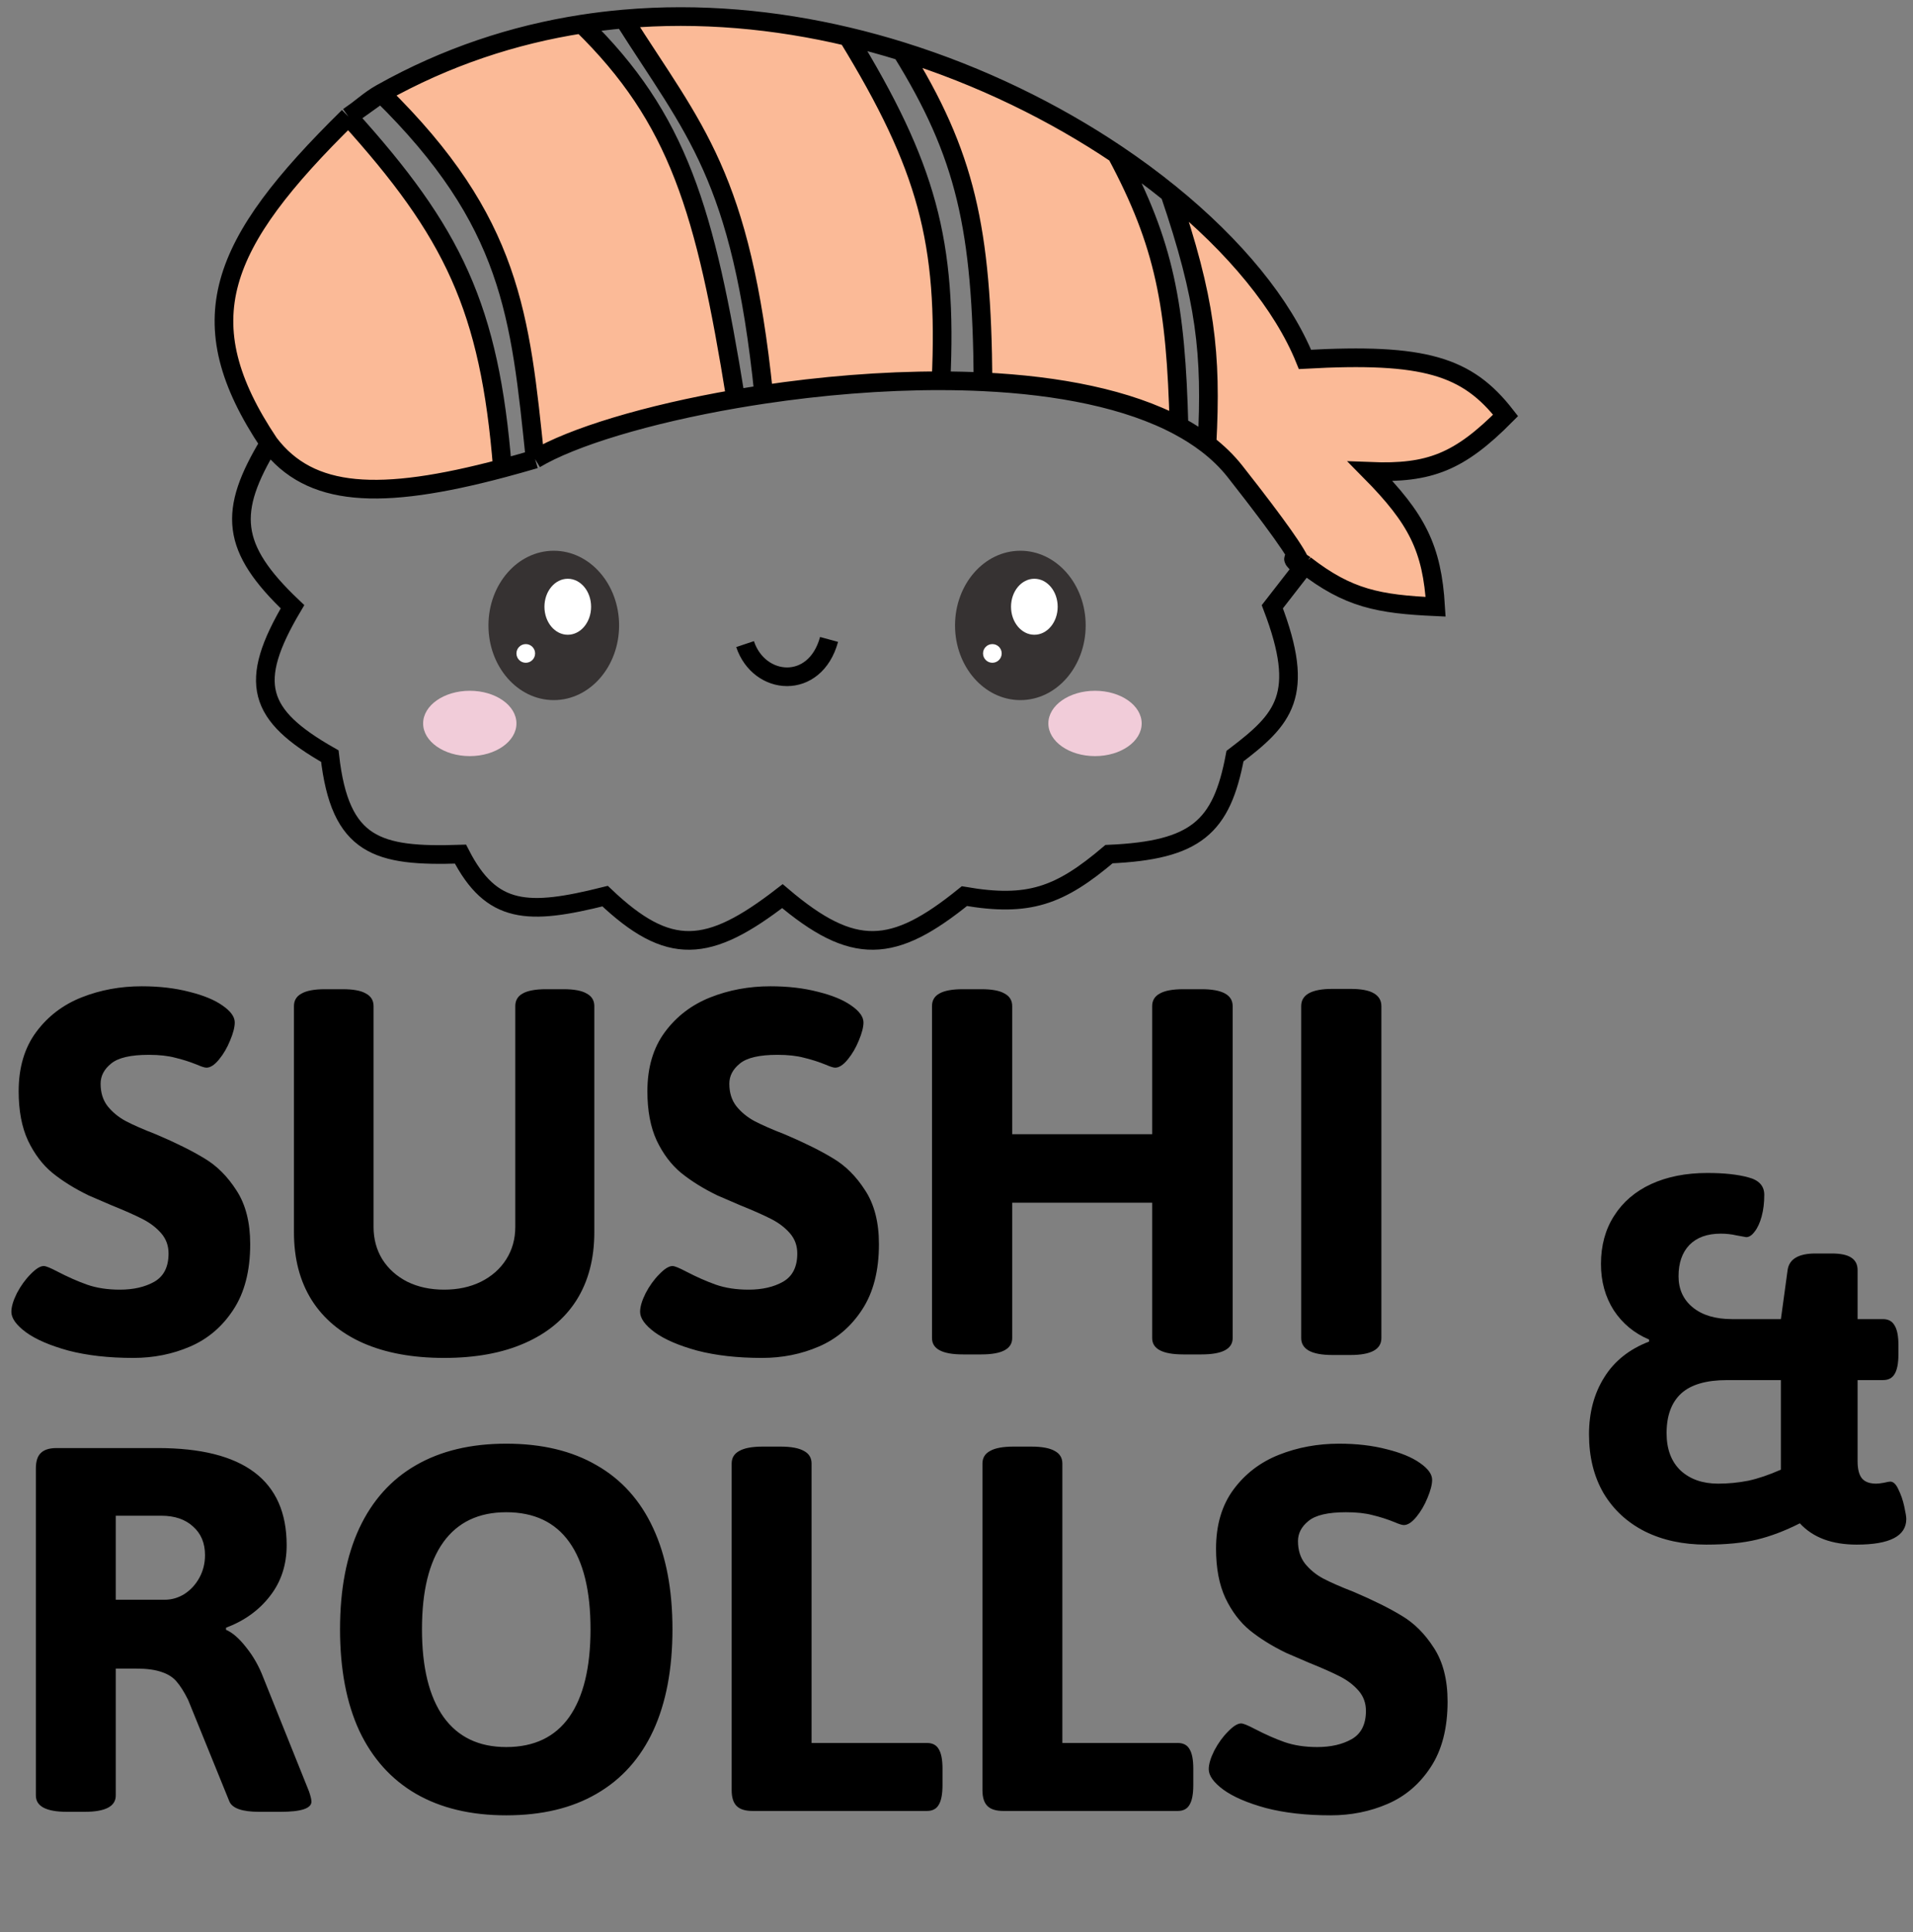 <svg width="205" height="207" viewBox="0 0 205 207" fill="none" xmlns="http://www.w3.org/2000/svg">
<rect x="0" y="0" width="205" height="207" fill="#808080" stroke="none"/>
<path d="M37.344 12.5C23.428 26.175 20.052 34.374 28.844 47.5C33.237 53.248 40.618 53.678 53.843 50.166C52.473 32.961 48.541 24.869 37.344 12.5Z" fill="#FBBA97"/>
<path d="M40.843 10C54.866 23.738 55.746 33.8 57.343 49.186C61.289 46.823 69.345 44.372 78.843 42.733C75.586 22.508 72.693 12.695 62.343 2.582C55.062 3.715 47.808 6.088 40.843 10Z" fill="#FBBA97"/>
<path d="M66.843 2.037C74.383 13.949 79.431 18.775 81.843 42.25C87.939 41.338 94.488 40.779 100.843 40.792C101.533 25.915 99.351 17.825 90.843 3.919C83.124 2.093 75.001 1.325 66.843 2.037Z" fill="#FBBA97"/>
<path d="M119.64 16.5C112.962 12.018 105.107 8.147 96.614 5.5C103.481 16.579 105.221 24.459 105.343 40.901C113.393 41.285 120.86 42.712 126.343 45.654C126.01 32.729 124.816 26.159 119.64 16.5Z" fill="#FBBA97"/>
<path d="M139.273 60.12C139.429 60.217 139.618 60.342 139.844 60.5C144.487 64.102 147.716 64.722 153.844 65C153.466 58.721 151.851 55.568 146.843 50.5C153.209 50.751 156.383 49.495 161.343 44.5C157.225 39.21 152.668 37.787 139.844 38.5C137.477 32.646 132.347 26.376 125.343 20.703C129.197 32.031 129.86 37.844 129.343 47.573C130.487 48.449 131.494 49.422 132.344 50.5C137.256 56.735 138.896 59.244 139.273 60.12Z" fill="#FBBA97"/>
<path d="M28.844 47.5C24.448 54.786 24.646 58.646 31.344 65C26.527 73.133 27.576 76.584 35.344 81C36.439 90.709 40.45 91.796 49.344 91.5C52.672 97.984 56.587 98.066 64.844 96C71.673 102.48 75.877 102.165 83.844 96C91.465 102.472 95.721 102.174 103.344 96C110.236 97.188 113.561 95.979 118.844 91.5C128.168 91.09 130.912 88.617 132.344 81C137.551 77.037 139.98 74.505 136.344 65L139.844 60.5M28.844 47.5C20.052 34.374 23.428 26.175 37.344 12.5M28.844 47.5C33.237 53.248 40.618 53.678 53.843 50.166M139.844 60.5C144.487 64.102 147.716 64.722 153.844 65C153.466 58.721 151.851 55.568 146.843 50.5C153.209 50.751 156.383 49.495 161.343 44.5C157.225 39.21 152.668 37.787 139.844 38.5C137.477 32.646 132.347 26.376 125.343 20.703M139.844 60.5C139.618 60.342 139.429 60.217 139.273 60.12M132.344 50.5C131.494 49.422 130.487 48.449 129.343 47.573M132.344 50.5C137.256 56.735 138.896 59.244 139.273 60.12M132.344 50.5C144.679 66.156 136.378 58.32 139.273 60.12M37.344 12.5C38.666 11.628 39.499 10.755 40.843 10M37.344 12.5L40.843 10M37.344 12.5C48.541 24.869 52.473 32.961 53.843 50.166M53.843 50.166C54.967 49.867 56.133 49.54 57.343 49.186M40.843 10C54.866 23.738 55.746 33.8 57.343 49.186M40.843 10C47.808 6.088 55.062 3.715 62.343 2.582M57.343 49.186C61.289 46.823 69.345 44.372 78.843 42.733M62.343 2.582C72.693 12.695 75.586 22.508 78.843 42.733M62.343 2.582C63.843 2.349 65.344 2.168 66.843 2.037M78.843 42.733C79.829 42.563 80.83 42.401 81.843 42.25M66.843 2.037C74.383 13.949 79.431 18.775 81.843 42.25M66.843 2.037C75.001 1.325 83.124 2.093 90.843 3.919M81.843 42.25C87.939 41.338 94.488 40.779 100.843 40.792M90.843 3.919C92.795 4.381 94.72 4.91 96.614 5.5M90.843 3.919C99.351 17.825 101.533 25.915 100.843 40.792M96.614 5.5C105.107 8.147 112.962 12.018 119.64 16.5M96.614 5.5C103.481 16.579 105.221 24.459 105.343 40.901M119.64 16.5C121.653 17.851 123.559 19.257 125.343 20.703M119.64 16.5C124.816 26.159 126.01 32.729 126.343 45.654M125.343 20.703C129.197 32.031 129.86 37.844 129.343 47.573M100.843 40.792C102.357 40.795 103.86 40.83 105.343 40.901M126.343 45.654C120.86 42.712 113.393 41.285 105.343 40.901M126.343 45.654C127.424 46.233 128.427 46.872 129.343 47.573M79.843 69C81.343 73.5 87.343 74 88.843 68.5" stroke="black" stroke-width="2"/>
<ellipse cx="59.343" cy="67" rx="7" ry="8" fill="#363232"/>
<ellipse cx="60.843" cy="65" rx="2.5" ry="3" fill="white"/>
<circle cx="56.343" cy="70" r="1" fill="white"/>
<ellipse cx="109.343" cy="67" rx="7" ry="8" fill="#363232"/>
<ellipse cx="110.843" cy="65" rx="2.5" ry="3" fill="white"/>
<circle cx="106.343" cy="70" r="1" fill="white"/>
<ellipse cx="50.343" cy="77.5" rx="5" ry="3.5" fill="#F1CCD9"/>
<ellipse cx="117.343" cy="77.5" rx="5" ry="3.5" fill="#F1CCD9"/>
<path d="M14.281 145.469C11.656 145.469 9.344 145.208 7.344 144.688C5.365 144.146 3.844 143.49 2.781 142.719C1.74 141.948 1.219 141.219 1.219 140.531C1.219 139.99 1.417 139.323 1.812 138.531C2.229 137.74 2.719 137.062 3.281 136.5C3.844 135.917 4.312 135.625 4.688 135.625C4.917 135.625 5.406 135.823 6.156 136.219C7.281 136.802 8.344 137.271 9.344 137.625C10.365 137.979 11.531 138.156 12.844 138.156C14.302 138.156 15.531 137.875 16.531 137.312C17.552 136.729 18.062 135.719 18.062 134.281C18.062 133.448 17.802 132.729 17.281 132.125C16.76 131.521 16.094 131.01 15.281 130.594C14.469 130.177 13.365 129.688 11.969 129.125L9.5 128.062C8 127.333 6.708 126.531 5.625 125.656C4.562 124.781 3.688 123.625 3 122.188C2.333 120.75 2 118.99 2 116.906C2 114.365 2.625 112.25 3.875 110.562C5.125 108.875 6.75 107.635 8.75 106.844C10.75 106.052 12.896 105.656 15.188 105.656C17.062 105.656 18.76 105.854 20.281 106.25C21.802 106.625 22.99 107.115 23.844 107.719C24.719 108.323 25.156 108.927 25.156 109.531C25.156 110.031 24.99 110.677 24.656 111.469C24.344 112.24 23.948 112.917 23.469 113.5C22.99 114.083 22.542 114.375 22.125 114.375C21.938 114.375 21.604 114.271 21.125 114.062C20.354 113.75 19.573 113.5 18.781 113.312C18.01 113.104 17.062 113 15.938 113C14 113 12.656 113.312 11.906 113.938C11.156 114.542 10.781 115.26 10.781 116.094C10.781 117.052 11.031 117.854 11.531 118.5C12.052 119.146 12.698 119.677 13.469 120.094C14.26 120.51 15.354 120.99 16.75 121.531C18.854 122.427 20.573 123.281 21.906 124.094C23.24 124.885 24.385 126.031 25.344 127.531C26.323 129.031 26.812 130.948 26.812 133.281C26.812 136.135 26.208 138.479 25 140.312C23.812 142.125 22.271 143.438 20.375 144.25C18.5 145.062 16.469 145.469 14.281 145.469ZM47.594 145.469C44.219 145.469 41.323 144.938 38.906 143.875C36.51 142.812 34.677 141.281 33.406 139.281C32.135 137.26 31.5 134.833 31.5 132V107.781C31.5 107.177 31.771 106.729 32.312 106.438C32.854 106.125 33.698 105.969 34.844 105.969H36.719C37.865 105.969 38.698 106.125 39.219 106.438C39.76 106.729 40.031 107.177 40.031 107.781V131.438C40.031 132.729 40.344 133.885 40.969 134.906C41.615 135.927 42.51 136.729 43.656 137.312C44.802 137.875 46.115 138.156 47.594 138.156C49.073 138.156 50.385 137.875 51.531 137.312C52.698 136.729 53.604 135.927 54.25 134.906C54.896 133.885 55.219 132.729 55.219 131.438V107.781C55.219 107.177 55.479 106.729 56 106.438C56.542 106.125 57.385 105.969 58.531 105.969H60.375C61.521 105.969 62.354 106.125 62.875 106.438C63.417 106.729 63.688 107.177 63.688 107.781V132C63.688 134.833 63.052 137.26 61.781 139.281C60.51 141.281 58.667 142.812 56.25 143.875C53.854 144.938 50.969 145.469 47.594 145.469ZM81.656 145.469C79.031 145.469 76.719 145.208 74.719 144.688C72.74 144.146 71.219 143.49 70.156 142.719C69.115 141.948 68.594 141.219 68.594 140.531C68.594 139.99 68.792 139.323 69.188 138.531C69.604 137.74 70.094 137.062 70.656 136.5C71.219 135.917 71.688 135.625 72.062 135.625C72.292 135.625 72.781 135.823 73.531 136.219C74.656 136.802 75.719 137.271 76.719 137.625C77.74 137.979 78.906 138.156 80.219 138.156C81.677 138.156 82.906 137.875 83.906 137.312C84.927 136.729 85.438 135.719 85.438 134.281C85.438 133.448 85.177 132.729 84.656 132.125C84.135 131.521 83.469 131.01 82.656 130.594C81.844 130.177 80.74 129.688 79.344 129.125L76.875 128.062C75.375 127.333 74.083 126.531 73 125.656C71.938 124.781 71.062 123.625 70.375 122.188C69.708 120.75 69.375 118.99 69.375 116.906C69.375 114.365 70 112.25 71.25 110.562C72.5 108.875 74.125 107.635 76.125 106.844C78.125 106.052 80.271 105.656 82.562 105.656C84.438 105.656 86.135 105.854 87.656 106.25C89.177 106.625 90.365 107.115 91.219 107.719C92.094 108.323 92.531 108.927 92.531 109.531C92.531 110.031 92.365 110.677 92.031 111.469C91.719 112.24 91.323 112.917 90.844 113.5C90.365 114.083 89.917 114.375 89.5 114.375C89.312 114.375 88.979 114.271 88.5 114.062C87.729 113.75 86.948 113.5 86.156 113.312C85.385 113.104 84.438 113 83.312 113C81.375 113 80.031 113.312 79.281 113.938C78.531 114.542 78.156 115.26 78.156 116.094C78.156 117.052 78.406 117.854 78.906 118.5C79.427 119.146 80.073 119.677 80.844 120.094C81.635 120.51 82.729 120.99 84.125 121.531C86.229 122.427 87.948 123.281 89.281 124.094C90.615 124.885 91.76 126.031 92.719 127.531C93.698 129.031 94.188 130.948 94.188 133.281C94.188 136.135 93.583 138.479 92.375 140.312C91.188 142.125 89.646 143.438 87.75 144.25C85.875 145.062 83.844 145.469 81.656 145.469ZM103.188 145.094C100.979 145.094 99.875 144.51 99.875 143.344V107.781C99.875 107.177 100.135 106.729 100.656 106.438C101.198 106.125 102.042 105.969 103.188 105.969H105.156C106.302 105.969 107.135 106.125 107.656 106.438C108.198 106.729 108.469 107.177 108.469 107.781V121.5H123.469V107.781C123.469 107.177 123.74 106.729 124.281 106.438C124.823 106.125 125.667 105.969 126.812 105.969H128.75C130.979 105.969 132.094 106.573 132.094 107.781V143.344C132.094 144.51 130.979 145.094 128.75 145.094H126.812C124.583 145.094 123.469 144.51 123.469 143.344V128.844H108.469V143.344C108.469 144.51 107.365 145.094 105.156 145.094H103.188ZM142.781 145.156C141.656 145.156 140.812 145 140.25 144.688C139.708 144.375 139.438 143.927 139.438 143.344V107.781C139.438 106.552 140.552 105.938 142.781 105.938H144.719C145.865 105.938 146.698 106.094 147.219 106.406C147.76 106.719 148.031 107.177 148.031 107.781V143.344C148.031 144.552 146.927 145.156 144.719 145.156H142.781ZM7.188 194.094C4.958 194.094 3.844 193.51 3.844 192.344V157.312C3.844 156.542 4.021 155.99 4.375 155.656C4.729 155.302 5.292 155.125 6.062 155.125H16.906C26.115 155.125 30.719 158.594 30.719 165.531C30.719 167.635 30.125 169.448 28.938 170.969C27.771 172.49 26.198 173.625 24.219 174.375V174.594C24.906 174.885 25.625 175.51 26.375 176.469C27.146 177.427 27.76 178.51 28.219 179.719L33.125 191.938C33.292 192.438 33.375 192.792 33.375 193C33.375 193.729 32.271 194.094 30.062 194.094H27.781C25.927 194.094 24.854 193.708 24.562 192.938L20.156 182.094C19.74 181.26 19.333 180.615 18.938 180.156C18.562 179.698 18.031 179.354 17.344 179.125C16.656 178.875 15.729 178.75 14.562 178.75H12.406V192.344C12.406 193.51 11.292 194.094 9.062 194.094H7.188ZM17.656 171.375C18.406 171.375 19.115 171.167 19.781 170.75C20.448 170.312 20.979 169.729 21.375 169C21.771 168.271 21.969 167.469 21.969 166.594C21.969 165.302 21.542 164.281 20.688 163.531C19.854 162.76 18.719 162.375 17.281 162.375H12.406V171.375H17.656ZM54.25 194.469C50.458 194.469 47.229 193.698 44.562 192.156C41.917 190.615 39.896 188.365 38.5 185.406C37.125 182.427 36.438 178.802 36.438 174.531C36.438 170.281 37.125 166.677 38.5 163.719C39.896 160.74 41.917 158.49 44.562 156.969C47.229 155.427 50.458 154.656 54.25 154.656C58.062 154.656 61.292 155.427 63.938 156.969C66.604 158.49 68.625 160.74 70 163.719C71.375 166.677 72.062 170.281 72.062 174.531C72.062 178.802 71.375 182.427 70 185.406C68.625 188.365 66.604 190.615 63.938 192.156C61.292 193.698 58.062 194.469 54.25 194.469ZM54.25 187.156C57.229 187.156 59.479 186.083 61 183.938C62.521 181.771 63.281 178.635 63.281 174.531C63.281 170.427 62.521 167.312 61 165.188C59.479 163.062 57.229 162 54.25 162C51.292 162 49.042 163.073 47.5 165.219C45.979 167.344 45.219 170.448 45.219 174.531C45.219 178.635 45.99 181.771 47.531 183.938C49.073 186.083 51.312 187.156 54.25 187.156ZM80.625 194C79.854 194 79.292 193.823 78.938 193.469C78.583 193.115 78.406 192.552 78.406 191.781V156.781C78.406 156.177 78.677 155.729 79.219 155.438C79.76 155.125 80.604 154.969 81.75 154.969H83.625C84.771 154.969 85.615 155.125 86.156 155.438C86.698 155.729 86.969 156.177 86.969 156.781V186.719H99.344C99.927 186.719 100.344 186.938 100.594 187.375C100.865 187.812 101 188.51 101 189.469V191.219C101 192.198 100.865 192.906 100.594 193.344C100.344 193.781 99.927 194 99.344 194H80.625ZM107.5 194C106.729 194 106.167 193.823 105.812 193.469C105.458 193.115 105.281 192.552 105.281 191.781V156.781C105.281 156.177 105.552 155.729 106.094 155.438C106.635 155.125 107.479 154.969 108.625 154.969H110.5C111.646 154.969 112.49 155.125 113.031 155.438C113.573 155.729 113.844 156.177 113.844 156.781V186.719H126.219C126.802 186.719 127.219 186.938 127.469 187.375C127.74 187.812 127.875 188.51 127.875 189.469V191.219C127.875 192.198 127.74 192.906 127.469 193.344C127.219 193.781 126.802 194 126.219 194H107.5ZM142.594 194.469C139.969 194.469 137.656 194.208 135.656 193.688C133.677 193.146 132.156 192.49 131.094 191.719C130.052 190.948 129.531 190.219 129.531 189.531C129.531 188.99 129.729 188.323 130.125 187.531C130.542 186.74 131.031 186.062 131.594 185.5C132.156 184.917 132.625 184.625 133 184.625C133.229 184.625 133.719 184.823 134.469 185.219C135.594 185.802 136.656 186.271 137.656 186.625C138.677 186.979 139.844 187.156 141.156 187.156C142.615 187.156 143.844 186.875 144.844 186.312C145.865 185.729 146.375 184.719 146.375 183.281C146.375 182.448 146.115 181.729 145.594 181.125C145.073 180.521 144.406 180.01 143.594 179.594C142.781 179.177 141.677 178.688 140.281 178.125L137.812 177.062C136.312 176.333 135.021 175.531 133.938 174.656C132.875 173.781 132 172.625 131.312 171.188C130.646 169.75 130.312 167.99 130.312 165.906C130.312 163.365 130.938 161.25 132.188 159.562C133.438 157.875 135.062 156.635 137.062 155.844C139.062 155.052 141.208 154.656 143.5 154.656C145.375 154.656 147.073 154.854 148.594 155.25C150.115 155.625 151.302 156.115 152.156 156.719C153.031 157.323 153.469 157.927 153.469 158.531C153.469 159.031 153.302 159.677 152.969 160.469C152.656 161.24 152.26 161.917 151.781 162.5C151.302 163.083 150.854 163.375 150.438 163.375C150.25 163.375 149.917 163.271 149.438 163.062C148.667 162.75 147.885 162.5 147.094 162.312C146.323 162.104 145.375 162 144.25 162C142.312 162 140.969 162.312 140.219 162.938C139.469 163.542 139.094 164.26 139.094 165.094C139.094 166.052 139.344 166.854 139.844 167.5C140.365 168.146 141.01 168.677 141.781 169.094C142.573 169.51 143.667 169.99 145.062 170.531C147.167 171.427 148.885 172.281 150.219 173.094C151.552 173.885 152.698 175.031 153.656 176.531C154.635 178.031 155.125 179.948 155.125 182.281C155.125 185.135 154.521 187.479 153.312 189.312C152.125 191.125 150.583 192.438 148.688 193.25C146.812 194.062 144.781 194.469 142.594 194.469Z" fill="black"/>
<path d="M202.562 158.719C202.896 158.719 203.188 159 203.438 159.562C203.708 160.104 203.917 160.708 204.062 161.375C204.208 162.042 204.281 162.49 204.281 162.719C204.281 164.552 202.51 165.469 198.969 165.469C196.302 165.469 194.271 164.708 192.875 163.188C191.271 164 189.729 164.583 188.25 164.938C186.771 165.292 184.969 165.469 182.844 165.469C180.365 165.469 178.177 165 176.281 164.062C174.385 163.104 172.906 161.74 171.844 159.969C170.802 158.177 170.281 156.073 170.281 153.656C170.281 151.323 170.823 149.292 171.906 147.562C172.99 145.812 174.594 144.531 176.719 143.719V143.5C175.135 142.833 173.875 141.792 172.938 140.375C172.021 138.938 171.562 137.281 171.562 135.406C171.562 133.427 172.031 131.708 172.969 130.25C173.906 128.771 175.229 127.635 176.938 126.844C178.667 126.052 180.677 125.656 182.969 125.656C184.74 125.656 186.198 125.812 187.344 126.125C188.49 126.417 189.062 127.042 189.062 128C189.062 128.854 188.969 129.625 188.781 130.312C188.594 131 188.344 131.542 188.031 131.938C187.74 132.333 187.438 132.531 187.125 132.531C187 132.51 186.656 132.448 186.094 132.344C185.552 132.219 184.99 132.156 184.406 132.156C182.948 132.156 181.823 132.562 181.031 133.375C180.26 134.188 179.875 135.302 179.875 136.719C179.875 138.115 180.385 139.229 181.406 140.062C182.427 140.896 183.833 141.312 185.625 141.312H190.844L191.562 136.062C191.729 134.875 192.729 134.281 194.562 134.281H196.281C197.24 134.281 197.938 134.427 198.375 134.719C198.833 135.01 199.062 135.458 199.062 136.062V141.312H201.781C202.365 141.312 202.781 141.542 203.031 142C203.302 142.438 203.438 143.135 203.438 144.094V145.062C203.438 146.042 203.302 146.75 203.031 147.188C202.781 147.625 202.365 147.844 201.781 147.844H199.062V156.531C199.062 157.385 199.219 158 199.531 158.375C199.844 158.75 200.354 158.938 201.062 158.938C201.25 158.938 201.521 158.906 201.875 158.844C202.229 158.76 202.458 158.719 202.562 158.719ZM178.594 153.531C178.594 155.24 179.094 156.573 180.094 157.531C181.115 158.469 182.458 158.938 184.125 158.938C185.208 158.938 186.281 158.833 187.344 158.625C188.406 158.396 189.573 158 190.844 157.438V147.844H185.094C182.844 147.844 181.198 148.323 180.156 149.281C179.115 150.24 178.594 151.656 178.594 153.531Z" fill="black"/>
</svg>
